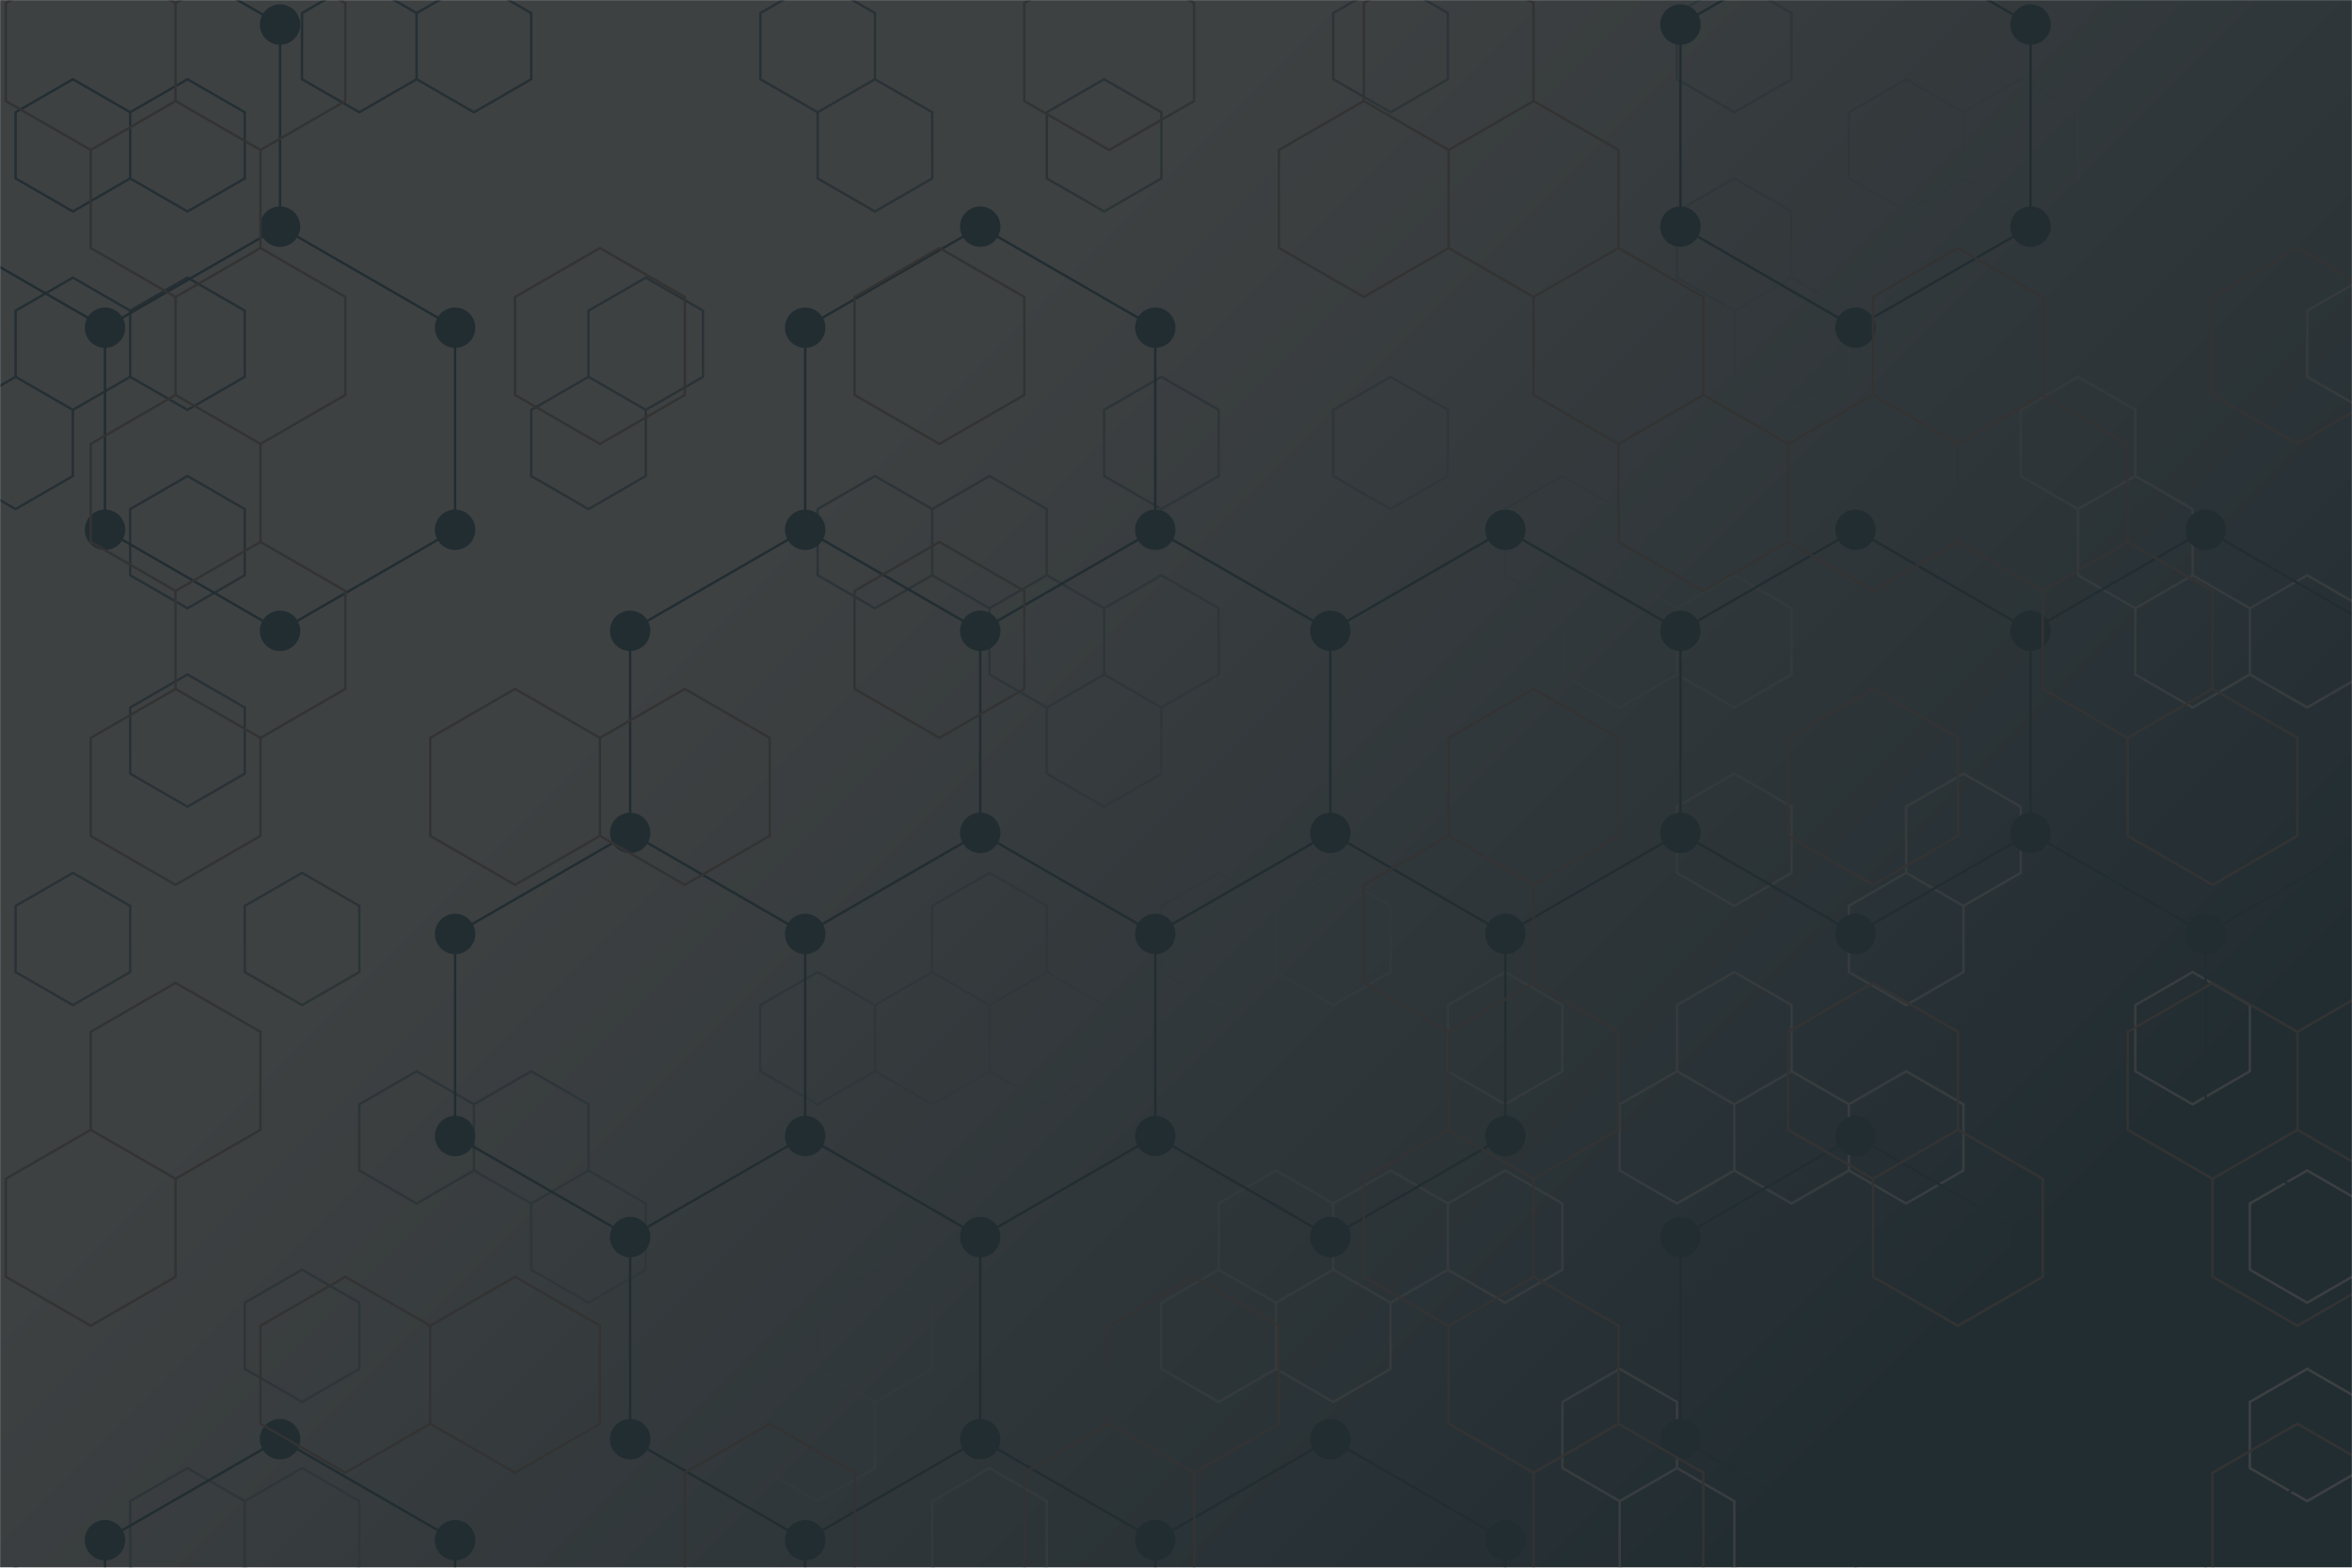 <svg xmlns="http://www.w3.org/2000/svg" version="1.1" xmlns:xlink="http://www.w3.org/1999/xlink" xmlns:svgjs="http://svgjs.com/svgjs" width="1920" height="1280" preserveAspectRatio="none" viewBox="0 0 1920 1280"><g mask="url(&quot;#SvgjsMask1947&quot;)" fill="none"><rect width="1920" height="1280" x="0" y="0" fill="url(#SvgjsLinearGradient1948)"></rect><path d="M59.5 64.67L106.26 91.67L106.26 145.67L59.5 172.67L12.73 145.67L12.73 91.67zM59.5 226.67L106.26 253.67L106.26 307.67L59.5 334.67L12.73 307.67L12.73 253.67zM12.73 307.67L59.5 334.67L59.5 388.67L12.73 415.67L-34.04 388.67L-34.04 334.67zM59.5 712.67L106.26 739.67L106.26 793.67L59.5 820.67L12.73 793.67L12.73 739.67zM12.73 1279.67L59.5 1306.67L59.5 1360.67L12.73 1387.67L-34.04 1360.67L-34.04 1306.67zM153.03 64.67L199.8 91.67L199.8 145.67L153.03 172.67L106.26 145.67L106.26 91.67zM153.03 226.67L199.8 253.67L199.8 307.67L153.03 334.67L106.26 307.67L106.26 253.67zM153.03 388.67L199.8 415.67L199.8 469.67L153.03 496.67L106.26 469.67L106.26 415.67zM153.03 550.67L199.8 577.67L199.8 631.67L153.03 658.67L106.26 631.67L106.26 577.67zM153.03 1198.67L199.8 1225.67L199.8 1279.67L153.03 1306.67L106.26 1279.67L106.26 1225.67zM246.56 712.67L293.33 739.67L293.33 793.67L246.56 820.67L199.8 793.67L199.8 739.67zM246.56 1036.67L293.33 1063.67L293.33 1117.67L246.56 1144.67L199.8 1117.67L199.8 1063.67zM246.56 1198.67L293.33 1225.67L293.33 1279.67L246.56 1306.67L199.8 1279.67L199.8 1225.67zM293.33 -16.33L340.1 10.67L340.1 64.67L293.33 91.67L246.56 64.67L246.56 10.67zM340.1 874.67L386.86 901.67L386.86 955.67L340.1 982.67L293.33 955.67L293.33 901.67zM386.86 -16.33L433.63 10.67L433.63 64.67L386.86 91.67L340.1 64.67L340.1 10.67zM433.63 874.67L480.4 901.67L480.4 955.67L433.63 982.67L386.86 955.67L386.86 901.67zM527.16 226.67L573.93 253.67L573.93 307.67L527.16 334.67L480.4 307.67L480.4 253.67zM480.4 307.67L527.16 334.67L527.16 388.67L480.4 415.67L433.63 388.67L433.63 334.67zM480.4 955.67L527.16 982.67L527.16 1036.67L480.4 1063.67L433.63 1036.67L433.63 982.67zM667.46 -16.33L714.23 10.67L714.23 64.67L667.46 91.67L620.7 64.67L620.7 10.67zM714.23 64.67L761 91.67L761 145.67L714.23 172.67L667.46 145.67L667.46 91.67zM714.23 388.67L761 415.67L761 469.67L714.23 496.67L667.46 469.67L667.46 415.67zM667.46 793.67L714.23 820.67L714.23 874.67L667.46 901.67L620.7 874.67L620.7 820.67zM714.23 1036.67L761 1063.67L761 1117.67L714.23 1144.67L667.46 1117.67L667.46 1063.67zM667.46 1117.67L714.23 1144.67L714.23 1198.67L667.46 1225.67L620.7 1198.67L620.7 1144.67zM807.76 388.67L854.53 415.67L854.53 469.67L807.76 496.67L761 469.67L761 415.67zM807.76 712.67L854.53 739.67L854.53 793.67L807.76 820.67L761 793.67L761 739.67zM761 793.67L807.76 820.67L807.76 874.67L761 901.67L714.23 874.67L714.23 820.67zM807.76 1198.67L854.53 1225.67L854.53 1279.67L807.76 1306.67L761 1279.67L761 1225.67zM901.3 64.67L948.06 91.67L948.06 145.67L901.3 172.67L854.53 145.67L854.53 91.67zM854.53 469.67L901.3 496.67L901.3 550.67L854.53 577.67L807.76 550.67L807.76 496.67zM901.3 550.67L948.06 577.67L948.06 631.67L901.3 658.67L854.53 631.67L854.53 577.67zM854.53 793.67L901.3 820.67L901.3 874.67L854.53 901.67L807.76 874.67L807.76 820.67zM948.06 307.67L994.83 334.67L994.83 388.67L948.06 415.67L901.3 388.67L901.3 334.67zM948.06 469.67L994.83 496.67L994.83 550.67L948.06 577.67L901.3 550.67L901.3 496.67zM994.83 712.67L1041.6 739.67L1041.6 793.67L994.83 820.67L948.06 793.67L948.06 739.67zM994.83 1036.67L1041.6 1063.67L1041.6 1117.67L994.83 1144.67L948.06 1117.67L948.06 1063.67zM1088.36 712.67L1135.13 739.67L1135.13 793.67L1088.36 820.67L1041.6 793.67L1041.6 739.67zM1041.6 955.67L1088.36 982.67L1088.36 1036.67L1041.6 1063.67L994.83 1036.67L994.83 982.67zM1088.36 1036.67L1135.13 1063.67L1135.13 1117.67L1088.36 1144.67L1041.6 1117.67L1041.6 1063.67zM1135.13 -16.33L1181.9 10.67L1181.9 64.67L1135.13 91.67L1088.36 64.67L1088.36 10.67zM1135.13 307.67L1181.9 334.67L1181.9 388.67L1135.13 415.67L1088.36 388.67L1088.36 334.67zM1135.13 955.67L1181.9 982.67L1181.9 1036.67L1135.13 1063.67L1088.36 1036.67L1088.36 982.67zM1275.43 388.67L1322.2 415.67L1322.2 469.67L1275.43 496.67L1228.66 469.67L1228.66 415.67zM1228.66 793.67L1275.43 820.67L1275.43 874.67L1228.66 901.67L1181.9 874.67L1181.9 820.67zM1228.66 955.67L1275.43 982.67L1275.43 1036.67L1228.66 1063.67L1181.9 1036.67L1181.9 982.67zM1322.2 469.67L1368.96 496.67L1368.96 550.67L1322.2 577.67L1275.43 550.67L1275.43 496.67zM1368.96 874.67L1415.73 901.67L1415.73 955.67L1368.96 982.67L1322.2 955.67L1322.2 901.67zM1322.2 1117.67L1368.96 1144.67L1368.96 1198.67L1322.2 1225.67L1275.43 1198.67L1275.43 1144.67zM1368.96 1198.67L1415.73 1225.67L1415.73 1279.67L1368.96 1306.67L1322.2 1279.67L1322.2 1225.67zM1415.73 -16.33L1462.5 10.67L1462.5 64.67L1415.73 91.67L1368.96 64.67L1368.96 10.67zM1415.73 145.67L1462.5 172.67L1462.5 226.67L1415.73 253.67L1368.96 226.67L1368.96 172.67zM1462.5 226.67L1509.26 253.67L1509.26 307.67L1462.5 334.67L1415.73 307.67L1415.73 253.67zM1415.73 469.67L1462.5 496.67L1462.5 550.67L1415.73 577.67L1368.96 550.67L1368.96 496.67zM1415.73 631.67L1462.5 658.67L1462.5 712.67L1415.73 739.67L1368.96 712.67L1368.96 658.67zM1415.73 793.67L1462.5 820.67L1462.5 874.67L1415.73 901.67L1368.96 874.67L1368.96 820.67zM1462.5 874.67L1509.26 901.67L1509.26 955.67L1462.5 982.67L1415.73 955.67L1415.73 901.67zM1415.73 1279.67L1462.5 1306.67L1462.5 1360.67L1415.73 1387.67L1368.96 1360.67L1368.96 1306.67zM1556.03 64.67L1602.8 91.67L1602.8 145.67L1556.03 172.67L1509.26 145.67L1509.26 91.67zM1556.03 712.67L1602.8 739.67L1602.8 793.67L1556.03 820.67L1509.26 793.67L1509.26 739.67zM1556.03 874.67L1602.8 901.67L1602.8 955.67L1556.03 982.67L1509.26 955.67L1509.26 901.67zM1649.56 64.67L1696.33 91.67L1696.33 145.67L1649.56 172.67L1602.8 145.67L1602.8 91.67zM1602.8 631.67L1649.56 658.67L1649.56 712.67L1602.8 739.67L1556.03 712.67L1556.03 658.67zM1696.33 307.67L1743.1 334.67L1743.1 388.67L1696.33 415.67L1649.56 388.67L1649.56 334.67zM1743.1 388.67L1789.86 415.67L1789.86 469.67L1743.1 496.67L1696.33 469.67L1696.33 415.67zM1789.86 469.67L1836.63 496.67L1836.63 550.67L1789.86 577.67L1743.1 550.67L1743.1 496.67zM1789.86 793.67L1836.63 820.67L1836.63 874.67L1789.86 901.67L1743.1 874.67L1743.1 820.67zM1930.16 226.67L1976.93 253.67L1976.93 307.67L1930.16 334.67L1883.4 307.67L1883.4 253.67zM1883.4 469.67L1930.16 496.67L1930.16 550.67L1883.4 577.67L1836.63 550.67L1836.63 496.67zM1883.4 955.67L1930.16 982.67L1930.16 1036.67L1883.4 1063.67L1836.63 1036.67L1836.63 982.67zM1883.4 1117.67L1930.16 1144.67L1930.16 1198.67L1883.4 1225.67L1836.63 1198.67L1836.63 1144.67z" stroke="url(#SvgjsLinearGradient1949)" stroke-width="2"></path><path d="M85.7 -62.44L228.6 20.06L228.6 185.06L85.7 267.56L-57.2 185.06L-57.2 20.06zM228.6 185.06L371.5 267.56L371.5 432.56L228.6 515.06L85.7 432.56L85.7 267.56zM228.6 1175.06L371.5 1257.56L371.5 1422.56L228.6 1505.06L85.7 1422.56L85.7 1257.56zM514.39 680.06L657.29 762.56L657.29 927.56L514.39 1010.06L371.5 927.56L371.5 762.56zM800.19 185.06L943.09 267.56L943.09 432.56L800.19 515.06L657.29 432.56L657.29 267.56zM657.29 432.56L800.19 515.06L800.19 680.06L657.29 762.56L514.39 680.06L514.39 515.06zM800.19 680.06L943.09 762.56L943.09 927.56L800.19 1010.06L657.29 927.56L657.29 762.56zM657.29 927.56L800.19 1010.06L800.19 1175.06L657.29 1257.56L514.39 1175.06L514.39 1010.06zM800.19 1175.06L943.09 1257.56L943.09 1422.56L800.19 1505.06L657.29 1422.56L657.29 1257.56zM943.09 432.56L1085.99 515.06L1085.99 680.06L943.09 762.56L800.19 680.06L800.19 515.06zM1085.99 680.06L1228.89 762.56L1228.89 927.56L1085.99 1010.06L943.09 927.56L943.09 762.56zM1085.99 1175.06L1228.89 1257.56L1228.89 1422.56L1085.99 1505.06L943.09 1422.56L943.09 1257.56zM1228.89 432.56L1371.78 515.06L1371.78 680.06L1228.89 762.56L1085.99 680.06L1085.99 515.06zM1514.68 -62.44L1657.58 20.06L1657.58 185.06L1514.68 267.56L1371.78 185.06L1371.78 20.06zM1514.68 432.56L1657.58 515.06L1657.58 680.06L1514.68 762.56L1371.78 680.06L1371.78 515.06zM1514.68 927.56L1657.58 1010.06L1657.58 1175.06L1514.68 1257.56L1371.78 1175.06L1371.78 1010.06zM1657.58 1175.06L1800.48 1257.56L1800.48 1422.56L1657.58 1505.06L1514.68 1422.56L1514.68 1257.56zM1800.48 432.56L1943.38 515.06L1943.38 680.06L1800.48 762.56L1657.58 680.06L1657.58 515.06zM1943.38 680.06L2086.28 762.56L2086.28 927.56L1943.38 1010.06L1800.48 927.56L1800.48 762.56zM1800.48 927.56L1943.38 1010.06L1943.38 1175.06L1800.48 1257.56L1657.58 1175.06L1657.58 1010.06zM1943.38 1175.06L2086.28 1257.56L2086.28 1422.56L1943.38 1505.06L1800.48 1422.56L1800.48 1257.56z" stroke="rgba(34, 45, 50, 1)" stroke-width="2"></path><path d="M69.2 -62.44 a16.5 16.5 0 1 0 33 0 a16.5 16.5 0 1 0 -33 0zM212.1 20.06 a16.5 16.5 0 1 0 33 0 a16.5 16.5 0 1 0 -33 0zM212.1 185.06 a16.5 16.5 0 1 0 33 0 a16.5 16.5 0 1 0 -33 0zM69.2 267.56 a16.5 16.5 0 1 0 33 0 a16.5 16.5 0 1 0 -33 0zM-73.7 185.06 a16.5 16.5 0 1 0 33 0 a16.5 16.5 0 1 0 -33 0zM-73.7 20.06 a16.5 16.5 0 1 0 33 0 a16.5 16.5 0 1 0 -33 0zM355 267.56 a16.5 16.5 0 1 0 33 0 a16.5 16.5 0 1 0 -33 0zM355 432.56 a16.5 16.5 0 1 0 33 0 a16.5 16.5 0 1 0 -33 0zM212.1 515.06 a16.5 16.5 0 1 0 33 0 a16.5 16.5 0 1 0 -33 0zM69.2 432.56 a16.5 16.5 0 1 0 33 0 a16.5 16.5 0 1 0 -33 0zM212.1 1175.06 a16.5 16.5 0 1 0 33 0 a16.5 16.5 0 1 0 -33 0zM355 1257.56 a16.5 16.5 0 1 0 33 0 a16.5 16.5 0 1 0 -33 0zM355 1422.56 a16.5 16.5 0 1 0 33 0 a16.5 16.5 0 1 0 -33 0zM212.1 1505.06 a16.5 16.5 0 1 0 33 0 a16.5 16.5 0 1 0 -33 0zM69.2 1422.56 a16.5 16.5 0 1 0 33 0 a16.5 16.5 0 1 0 -33 0zM69.2 1257.56 a16.5 16.5 0 1 0 33 0 a16.5 16.5 0 1 0 -33 0zM497.89 680.06 a16.5 16.5 0 1 0 33 0 a16.5 16.5 0 1 0 -33 0zM640.79 762.56 a16.5 16.5 0 1 0 33 0 a16.5 16.5 0 1 0 -33 0zM640.79 927.56 a16.5 16.5 0 1 0 33 0 a16.5 16.5 0 1 0 -33 0zM497.89 1010.06 a16.5 16.5 0 1 0 33 0 a16.5 16.5 0 1 0 -33 0zM355 927.56 a16.5 16.5 0 1 0 33 0 a16.5 16.5 0 1 0 -33 0zM355 762.56 a16.5 16.5 0 1 0 33 0 a16.5 16.5 0 1 0 -33 0zM783.69 185.06 a16.5 16.5 0 1 0 33 0 a16.5 16.5 0 1 0 -33 0zM926.59 267.56 a16.5 16.5 0 1 0 33 0 a16.5 16.5 0 1 0 -33 0zM926.59 432.56 a16.5 16.5 0 1 0 33 0 a16.5 16.5 0 1 0 -33 0zM783.69 515.06 a16.5 16.5 0 1 0 33 0 a16.5 16.5 0 1 0 -33 0zM640.79 432.56 a16.5 16.5 0 1 0 33 0 a16.5 16.5 0 1 0 -33 0zM640.79 267.56 a16.5 16.5 0 1 0 33 0 a16.5 16.5 0 1 0 -33 0zM783.69 680.06 a16.5 16.5 0 1 0 33 0 a16.5 16.5 0 1 0 -33 0zM497.89 515.06 a16.5 16.5 0 1 0 33 0 a16.5 16.5 0 1 0 -33 0zM926.59 762.56 a16.5 16.5 0 1 0 33 0 a16.5 16.5 0 1 0 -33 0zM926.59 927.56 a16.5 16.5 0 1 0 33 0 a16.5 16.5 0 1 0 -33 0zM783.69 1010.06 a16.5 16.5 0 1 0 33 0 a16.5 16.5 0 1 0 -33 0zM783.69 1175.06 a16.5 16.5 0 1 0 33 0 a16.5 16.5 0 1 0 -33 0zM640.79 1257.56 a16.5 16.5 0 1 0 33 0 a16.5 16.5 0 1 0 -33 0zM497.89 1175.06 a16.5 16.5 0 1 0 33 0 a16.5 16.5 0 1 0 -33 0zM926.59 1257.56 a16.5 16.5 0 1 0 33 0 a16.5 16.5 0 1 0 -33 0zM926.59 1422.56 a16.5 16.5 0 1 0 33 0 a16.5 16.5 0 1 0 -33 0zM783.69 1505.06 a16.5 16.5 0 1 0 33 0 a16.5 16.5 0 1 0 -33 0zM640.79 1422.56 a16.5 16.5 0 1 0 33 0 a16.5 16.5 0 1 0 -33 0zM1069.49 515.06 a16.5 16.5 0 1 0 33 0 a16.5 16.5 0 1 0 -33 0zM1069.49 680.06 a16.5 16.5 0 1 0 33 0 a16.5 16.5 0 1 0 -33 0zM1212.39 762.56 a16.5 16.5 0 1 0 33 0 a16.5 16.5 0 1 0 -33 0zM1212.39 927.56 a16.5 16.5 0 1 0 33 0 a16.5 16.5 0 1 0 -33 0zM1069.49 1010.06 a16.5 16.5 0 1 0 33 0 a16.5 16.5 0 1 0 -33 0zM1069.49 1175.06 a16.5 16.5 0 1 0 33 0 a16.5 16.5 0 1 0 -33 0zM1212.39 1257.56 a16.5 16.5 0 1 0 33 0 a16.5 16.5 0 1 0 -33 0zM1212.39 1422.56 a16.5 16.5 0 1 0 33 0 a16.5 16.5 0 1 0 -33 0zM1069.49 1505.06 a16.5 16.5 0 1 0 33 0 a16.5 16.5 0 1 0 -33 0zM1212.39 432.56 a16.5 16.5 0 1 0 33 0 a16.5 16.5 0 1 0 -33 0zM1355.28 515.06 a16.5 16.5 0 1 0 33 0 a16.5 16.5 0 1 0 -33 0zM1355.28 680.06 a16.5 16.5 0 1 0 33 0 a16.5 16.5 0 1 0 -33 0zM1498.18 -62.44 a16.5 16.5 0 1 0 33 0 a16.5 16.5 0 1 0 -33 0zM1641.08 20.06 a16.5 16.5 0 1 0 33 0 a16.5 16.5 0 1 0 -33 0zM1641.08 185.06 a16.5 16.5 0 1 0 33 0 a16.5 16.5 0 1 0 -33 0zM1498.18 267.56 a16.5 16.5 0 1 0 33 0 a16.5 16.5 0 1 0 -33 0zM1355.28 185.06 a16.5 16.5 0 1 0 33 0 a16.5 16.5 0 1 0 -33 0zM1355.28 20.06 a16.5 16.5 0 1 0 33 0 a16.5 16.5 0 1 0 -33 0zM1498.18 432.56 a16.5 16.5 0 1 0 33 0 a16.5 16.5 0 1 0 -33 0zM1641.08 515.06 a16.5 16.5 0 1 0 33 0 a16.5 16.5 0 1 0 -33 0zM1641.08 680.06 a16.5 16.5 0 1 0 33 0 a16.5 16.5 0 1 0 -33 0zM1498.18 762.56 a16.5 16.5 0 1 0 33 0 a16.5 16.5 0 1 0 -33 0zM1498.18 927.56 a16.5 16.5 0 1 0 33 0 a16.5 16.5 0 1 0 -33 0zM1641.08 1010.06 a16.5 16.5 0 1 0 33 0 a16.5 16.5 0 1 0 -33 0zM1641.08 1175.06 a16.5 16.5 0 1 0 33 0 a16.5 16.5 0 1 0 -33 0zM1498.18 1257.56 a16.5 16.5 0 1 0 33 0 a16.5 16.5 0 1 0 -33 0zM1355.28 1175.06 a16.5 16.5 0 1 0 33 0 a16.5 16.5 0 1 0 -33 0zM1355.28 1010.06 a16.5 16.5 0 1 0 33 0 a16.5 16.5 0 1 0 -33 0zM1783.98 1257.56 a16.5 16.5 0 1 0 33 0 a16.5 16.5 0 1 0 -33 0zM1783.98 1422.56 a16.5 16.5 0 1 0 33 0 a16.5 16.5 0 1 0 -33 0zM1641.08 1505.06 a16.5 16.5 0 1 0 33 0 a16.5 16.5 0 1 0 -33 0zM1498.18 1422.56 a16.5 16.5 0 1 0 33 0 a16.5 16.5 0 1 0 -33 0zM1783.98 432.56 a16.5 16.5 0 1 0 33 0 a16.5 16.5 0 1 0 -33 0zM1926.88 515.06 a16.5 16.5 0 1 0 33 0 a16.5 16.5 0 1 0 -33 0zM1926.88 680.06 a16.5 16.5 0 1 0 33 0 a16.5 16.5 0 1 0 -33 0zM1783.98 762.56 a16.5 16.5 0 1 0 33 0 a16.5 16.5 0 1 0 -33 0zM2069.78 762.56 a16.5 16.5 0 1 0 33 0 a16.5 16.5 0 1 0 -33 0zM2069.78 927.56 a16.5 16.5 0 1 0 33 0 a16.5 16.5 0 1 0 -33 0zM1926.88 1010.06 a16.5 16.5 0 1 0 33 0 a16.5 16.5 0 1 0 -33 0zM1783.98 927.56 a16.5 16.5 0 1 0 33 0 a16.5 16.5 0 1 0 -33 0zM1926.88 1175.06 a16.5 16.5 0 1 0 33 0 a16.5 16.5 0 1 0 -33 0zM2069.78 1257.56 a16.5 16.5 0 1 0 33 0 a16.5 16.5 0 1 0 -33 0zM2069.78 1422.56 a16.5 16.5 0 1 0 33 0 a16.5 16.5 0 1 0 -33 0zM1926.88 1505.06 a16.5 16.5 0 1 0 33 0 a16.5 16.5 0 1 0 -33 0z" fill="rgba(34, 45, 50, 1)"></path><path d="M74.04 -37.52L143.32 2.48L143.32 82.48L74.04 122.48L4.76 82.48L4.76 2.48zM143.32 82.48L212.61 122.48L212.61 202.48L143.32 242.48L74.04 202.48L74.04 122.48zM143.32 322.48L212.61 362.48L212.61 442.48L143.32 482.48L74.04 442.48L74.04 362.48zM143.32 562.48L212.61 602.48L212.61 682.48L143.32 722.48L74.04 682.48L74.04 602.48zM143.32 802.48L212.61 842.48L212.61 922.48L143.32 962.48L74.04 922.48L74.04 842.48zM74.04 922.48L143.32 962.48L143.32 1042.48L74.04 1082.48L4.76 1042.48L4.76 962.48zM143.32 1282.48L212.61 1322.48L212.61 1402.48L143.32 1442.48L74.04 1402.48L74.04 1322.48zM212.61 -37.52L281.89 2.48L281.89 82.48L212.61 122.48L143.32 82.48L143.32 2.48zM212.61 202.48L281.89 242.48L281.89 322.48L212.61 362.48L143.32 322.48L143.32 242.48zM212.61 442.48L281.89 482.48L281.89 562.48L212.61 602.48L143.32 562.48L143.32 482.48zM281.89 1042.48L351.18 1082.48L351.18 1162.48L281.89 1202.48L212.61 1162.48L212.61 1082.48zM420.46 562.48L489.74 602.48L489.74 682.48L420.46 722.48L351.18 682.48L351.18 602.48zM420.46 1042.48L489.74 1082.48L489.74 1162.48L420.46 1202.48L351.18 1162.48L351.18 1082.48zM489.74 202.48L559.03 242.48L559.03 322.48L489.74 362.48L420.46 322.48L420.46 242.48zM559.03 562.48L628.31 602.48L628.31 682.48L559.03 722.48L489.74 682.48L489.74 602.48zM559.03 1282.48L628.31 1322.48L628.31 1402.48L559.03 1442.48L489.74 1402.48L489.74 1322.48zM628.31 1162.48L697.6 1202.48L697.6 1282.48L628.31 1322.48L559.03 1282.48L559.03 1202.48zM766.88 202.48L836.16 242.48L836.16 322.48L766.88 362.48L697.6 322.48L697.6 242.48zM766.88 442.48L836.16 482.48L836.16 562.48L766.88 602.48L697.6 562.48L697.6 482.48zM905.45 -37.52L974.73 2.48L974.73 82.48L905.45 122.48L836.16 82.48L836.16 2.48zM974.73 1042.48L1044.02 1082.48L1044.02 1162.48L974.73 1202.48L905.45 1162.48L905.45 1082.48zM905.45 1162.48L974.73 1202.48L974.73 1282.48L905.45 1322.48L836.16 1282.48L836.16 1202.48zM1113.3 82.48L1182.58 122.48L1182.58 202.48L1113.3 242.48L1044.02 202.48L1044.02 122.48zM1182.58 -37.52L1251.87 2.48L1251.87 82.48L1182.58 122.48L1113.3 82.48L1113.3 2.48zM1251.87 82.48L1321.15 122.48L1321.15 202.48L1251.87 242.48L1182.58 202.48L1182.58 122.48zM1251.87 562.48L1321.15 602.48L1321.15 682.48L1251.87 722.48L1182.58 682.48L1182.58 602.48zM1182.58 682.48L1251.87 722.48L1251.87 802.48L1182.58 842.48L1113.3 802.48L1113.3 722.48zM1251.87 802.48L1321.15 842.48L1321.15 922.48L1251.87 962.48L1182.58 922.48L1182.58 842.48zM1182.58 922.48L1251.87 962.48L1251.87 1042.48L1182.58 1082.48L1113.3 1042.48L1113.3 962.48zM1251.87 1042.48L1321.15 1082.48L1321.15 1162.48L1251.87 1202.48L1182.58 1162.48L1182.58 1082.48zM1251.87 1282.48L1321.15 1322.48L1321.15 1402.48L1251.87 1442.48L1182.58 1402.48L1182.58 1322.48zM1321.15 202.48L1390.44 242.48L1390.44 322.48L1321.15 362.48L1251.87 322.48L1251.87 242.48zM1390.44 322.48L1459.72 362.48L1459.72 442.48L1390.44 482.48L1321.15 442.48L1321.15 362.48zM1321.15 1162.48L1390.44 1202.48L1390.44 1282.48L1321.15 1322.48L1251.87 1282.48L1251.87 1202.48zM1529 322.48L1598.29 362.48L1598.29 442.48L1529 482.48L1459.72 442.48L1459.72 362.48zM1529 562.48L1598.29 602.48L1598.29 682.48L1529 722.48L1459.72 682.48L1459.72 602.48zM1529 802.48L1598.29 842.48L1598.29 922.48L1529 962.48L1459.72 922.48L1459.72 842.48zM1598.29 202.48L1667.57 242.48L1667.57 322.48L1598.29 362.48L1529 322.48L1529 242.48zM1667.57 322.48L1736.86 362.48L1736.86 442.48L1667.57 482.48L1598.29 442.48L1598.29 362.48zM1598.29 922.48L1667.57 962.48L1667.57 1042.48L1598.29 1082.48L1529 1042.48L1529 962.48zM1736.86 442.48L1806.14 482.48L1806.14 562.48L1736.86 602.48L1667.57 562.48L1667.57 482.48zM1806.14 562.48L1875.42 602.48L1875.42 682.48L1806.14 722.48L1736.86 682.48L1736.86 602.48zM1806.14 802.48L1875.42 842.48L1875.42 922.48L1806.14 962.48L1736.86 922.48L1736.86 842.48zM1875.42 202.48L1944.71 242.48L1944.71 322.48L1875.42 362.48L1806.14 322.48L1806.14 242.48zM1944.71 802.48L2013.99 842.48L2013.99 922.48L1944.71 962.48L1875.42 922.48L1875.42 842.48zM1875.42 922.48L1944.71 962.48L1944.71 1042.48L1875.42 1082.48L1806.14 1042.48L1806.14 962.48zM1875.42 1162.48L1944.71 1202.48L1944.71 1282.48L1875.42 1322.48L1806.14 1282.48L1806.14 1202.48z" stroke="rgba(51, 51, 51, 1)" stroke-width="2"></path></g><defs><mask id="SvgjsMask1947"><rect width="1920" height="1280" fill="#ffffff"></rect></mask><linearGradient x1="8.33%" y1="-12.5%" x2="91.67%" y2="112.5%" gradientUnits="userSpaceOnUse" id="SvgjsLinearGradient1948"><stop stop-color="rgba(62, 65, 66, 1)" offset="0.33"></stop><stop stop-color="rgba(34, 45, 50, 1)" offset="0.84"></stop></linearGradient><linearGradient x1="159.936" y1="-160" x2="1760.064" y2="1440" gradientUnits="userSpaceOnUse" id="SvgjsLinearGradient1949"><stop stop-color="rgba(34, 45, 50, 1)" offset="0"></stop><stop stop-color="rgba(62, 65, 66, 1)" offset="1"></stop></linearGradient></defs></svg>